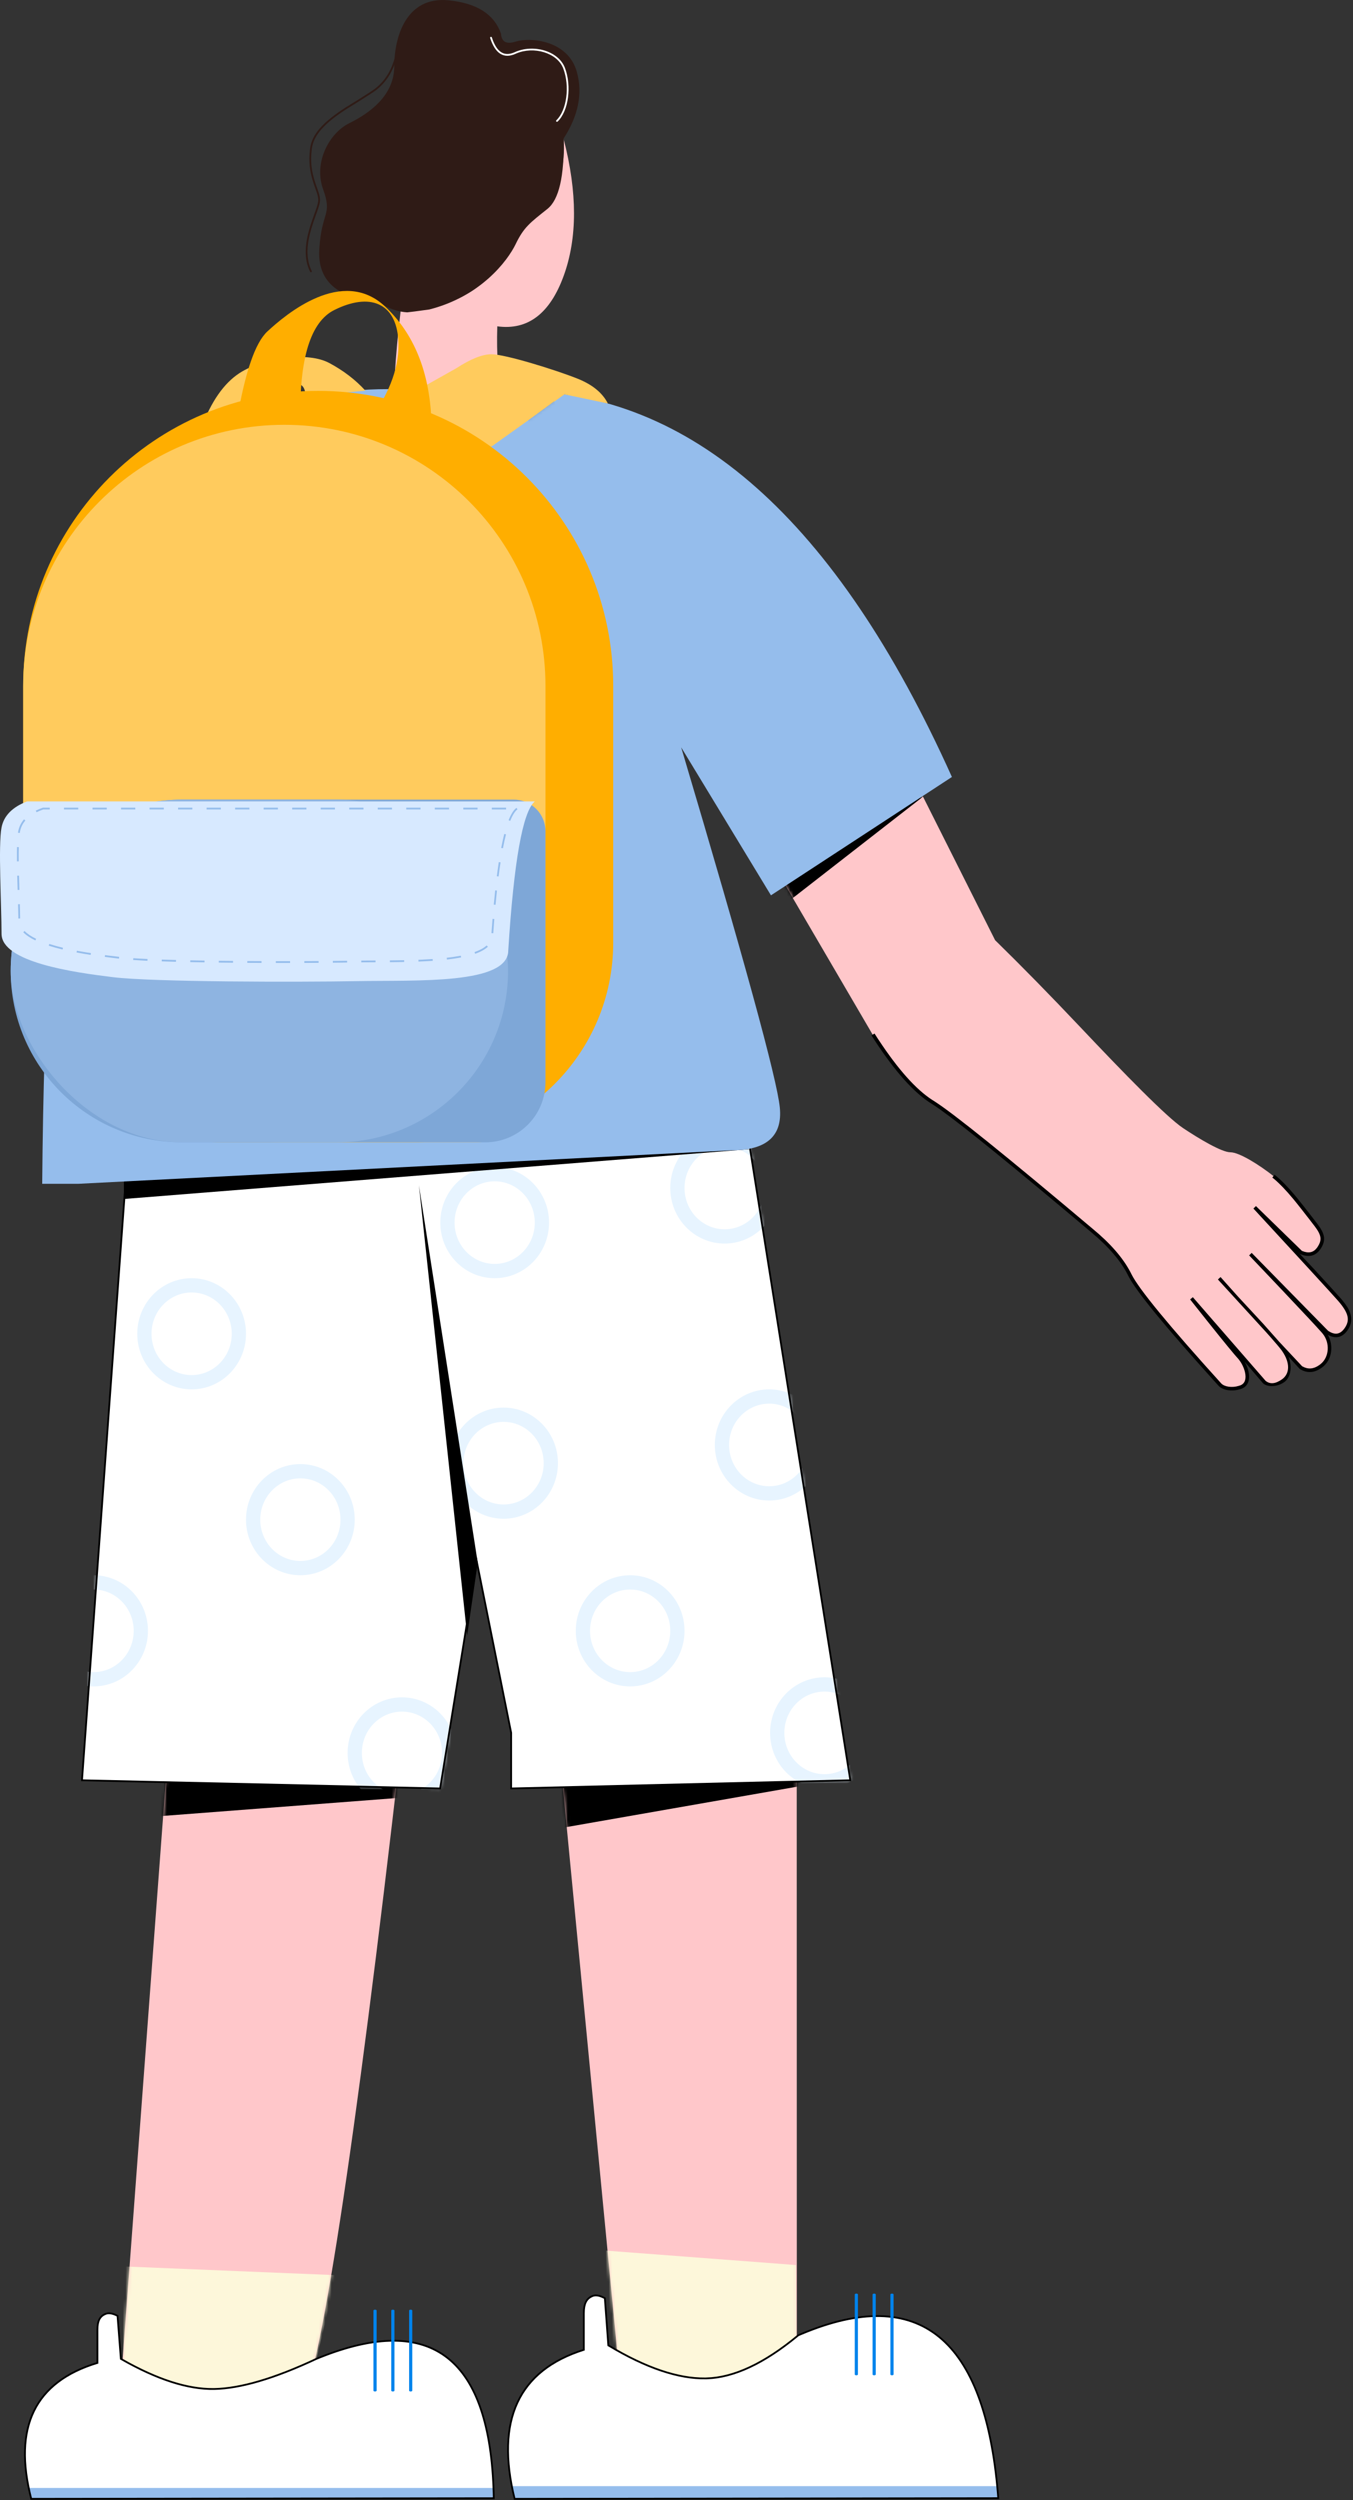 <?xml version="1.0" encoding="UTF-8"?>
<svg width="427px" height="789px" viewBox="0 0 427 789" version="1.1" xmlns="http://www.w3.org/2000/svg" xmlns:xlink="http://www.w3.org/1999/xlink">
    <rect x="0" y="0" width="427" height="789" fill="#333333" stroke="none"/>
    <!-- Generator: Sketch 60.1 (88133) - https://sketch.com -->
    <title>N3</title>
    <desc>Created with Sketch.</desc>
    <defs>
        <path d="M16.019,0 L0,214.721 C31.218,223.227 50.223,221.89 57.014,210.711 C63.806,199.532 74.618,129.295 89.451,0 L16.019,0 Z" id="path-1"></path>
        <path d="M0,0 L19.755,205.058 C41.386,214.028 59.742,214.028 74.823,205.058 L74.79,1.077 L0,0 Z" id="path-3"></path>
        <polygon id="path-5" points="209.098 1 243.473 217.527 136.438 220.108 136.438 202.508 125.624 148.659 114.022 220.108 1 217.527 16.433 5.625"></polygon>
        <path d="M0,31.472 L29.611,82.129 C36.434,92.773 42.666,99.834 48.306,103.309 C53.947,106.785 70.676,120.242 98.493,143.678 C104.272,148.432 108.318,153.155 110.631,157.847 C112.943,162.54 122.422,174.078 139.068,192.462 C140.25,193.761 142.277,194.086 145.148,193.436 C149.455,192.462 147.671,186.534 145.148,183.782 C143.467,181.947 138.515,175.836 130.294,165.448 L153.164,191.718 C154.77,193.042 156.723,192.898 159.022,191.285 C162.472,188.867 161.32,184.435 159.022,181.293 C157.491,179.199 150.839,171.804 139.068,159.107 L164.69,187.106 C166.868,188.427 169.062,188.203 171.271,186.434 C174.584,183.782 174.305,178.753 171.922,175.933 C170.334,174.054 162.669,165.901 148.929,151.475 L172.925,175.933 C175.403,177.59 177.441,177.238 179.041,174.879 C181.44,171.34 178.94,168.086 177.052,165.862 C175.794,164.38 166.871,154.655 150.284,136.689 L164.69,150.72 C167.189,151.809 169.109,151.325 170.451,149.27 C172.465,146.186 171.013,143.992 168.918,141.38 C166.822,138.769 161.006,130.606 156.227,126.813 C151.448,123.019 145.203,119.175 142.476,119.175 C139.749,119.175 132.714,115.004 127.512,111.533 C122.31,108.062 108.952,94.348 94.986,79.57 C85.676,69.717 76.746,60.605 68.196,52.233 L41.959,0 L0,31.472 Z" id="path-7"></path>
        <path d="M0,21.126 L29.265,4.671 C33.789,1.731 37.483,0.262 40.347,0.262 C44.642,0.262 60.72,5.234 67.634,8.023 C72.243,9.883 75.39,12.476 77.074,15.802 L63.365,12.917 L51.924,21.126 L40.347,29.386 L0,21.126 Z" id="path-9"></path>
        <path d="M100.421,31.542 C151.843,31.542 193.528,73.228 193.528,124.65 L193.528,205.674 C193.528,240.468 165.322,268.674 130.528,268.674 L70.314,268.674 C35.52,268.674 7.314,240.468 7.314,205.674 L7.314,124.65 C7.314,73.228 48.999,31.542 100.421,31.542 Z" id="path-11"></path>
        <path d="M89.732,42.244 C135.25,42.244 172.15,79.144 172.15,124.663 L172.15,246.674 C172.15,258.825 162.3,268.674 150.15,268.674 L89.314,268.674 C44.026,268.674 7.314,231.962 7.314,186.674 L7.314,124.663 C7.314,79.144 44.214,42.244 89.732,42.244 Z" id="path-13"></path>
    </defs>
    <g id="页面-1" stroke="none" stroke-width="1" fill="none" fill-rule="evenodd">
        <g id="画板" transform="translate(-3221, -504)">
            <g id="男" transform="translate(2211, 497)">
                <g id="N3" transform="translate(1010, 7)">
                    <path d="M150.382,90.788 C156.453,86.281 160.009,81.55 161.05,76.594 C159.304,65.432 160.559,54.715 166.825,55.207 C171.002,55.536 172.924,58.232 172.591,63.295 C176.658,58.502 178.426,52.048 177.897,43.934 C182.236,60.749 182.236,75.12 177.897,87.048 C173.558,98.976 166.574,104.288 156.945,102.982 C156.661,111.853 157.221,119.375 158.624,125.546 C160.728,134.803 139.515,145.321 130.139,145.321 C123.888,145.321 122.683,129.371 126.523,97.473 C136.357,97.523 144.31,95.295 150.382,90.788 Z" id="路径-228" fill="#FFC7CA"></path>
                    <g id="编组-102" transform="translate(95.889, 0)">
                        <path d="M32.617,98.57 C30.099,98.409 27.614,97.658 25.164,96.317 C22.713,94.976 20.115,94.305 17.369,94.305 C8.555,92.078 4.39,86.881 4.874,78.713 C5.598,66.46 9.117,68.161 6.078,59.716 C3.039,51.27 7.988,42.007 14.37,38.862 C20.753,35.717 28.543,30.142 28.543,20.87 C28.543,11.598 32.331,-1.238 45.686,0.096 C54.589,0.986 60.103,4.503 62.227,10.647 C62.394,13.229 63.94,14.053 66.865,13.12 C71.252,11.721 83.34,12.541 86.162,22.702 C88.043,29.476 86.653,36.476 81.992,43.701 C82.233,55.604 80.529,63.011 76.879,65.924 C71.405,70.293 69.45,71.658 66.865,77.013 C64.28,82.368 55.812,93.524 39.621,97.657 L35.015,98.284 L32.617,98.57 Z" id="路径-229" fill="#2F1B16"></path>
                        <path d="M58.984,11.636 C59.131,11.589 59.29,11.67 59.338,11.818 C60.818,16.416 63.149,17.941 66.437,16.527 L66.587,16.461 C72.405,13.823 80.379,16.031 82.41,21.441 C84.572,27.202 83.563,35.052 80.084,38.365 C79.971,38.472 79.793,38.468 79.686,38.355 C79.579,38.243 79.583,38.064 79.696,37.957 C82.994,34.816 83.973,27.205 81.883,21.639 C80,16.622 72.527,14.505 66.996,16.895 L66.819,16.974 C63.107,18.656 60.398,16.949 58.802,11.991 C58.755,11.843 58.836,11.684 58.984,11.636 Z" id="路径-305" fill="#FFFFFF" fill-rule="nonzero"></path>
                        <path d="M13.407,34.448 C6.641,38.828 3.056,42.573 2.516,47.005 C2.024,51.042 2.434,54.099 3.59,57.615 L3.747,58.081 C3.915,58.56 4.47,60.128 4.647,60.679 L4.667,60.742 C4.97,61.708 5.117,62.453 5.117,63.158 C5.117,63.748 4.935,64.532 4.553,65.704 L4.392,66.185 C4.084,67.075 3.322,69.212 3.122,69.801 C1.875,73.455 1.216,76.308 1.16,79.111 C1.113,81.47 1.531,83.6 2.488,85.505 C2.558,85.644 2.502,85.814 2.363,85.884 C2.224,85.953 2.055,85.897 1.985,85.758 C0.985,83.766 0.549,81.545 0.597,79.1 C0.653,76.328 1.278,73.531 2.456,70.012 L2.651,69.44 C2.952,68.574 3.767,66.287 3.95,65.737 L4.079,65.341 C4.402,64.328 4.555,63.643 4.555,63.158 C4.555,62.57 4.438,61.933 4.194,61.118 L4.131,60.91 C3.966,60.384 3.243,58.349 3.172,58.138 C1.903,54.403 1.438,51.197 1.957,46.937 C2.524,42.283 6.202,38.441 13.103,33.974 L13.382,33.797 C13.65,33.647 20.883,29.189 22.41,28.034 L22.466,27.991 C26.128,25.152 28.402,20.982 29.288,15.466 C29.312,15.312 29.457,15.208 29.61,15.233 C29.764,15.257 29.868,15.402 29.843,15.556 C28.953,21.095 26.683,25.336 23.031,28.263 L22.811,28.437 C21.333,29.583 13.349,34.495 13.684,34.27 L13.407,34.448 Z" id="路径-306" fill="#2F1B16" fill-rule="nonzero"></path>
                    </g>
                    <g id="编组-72" transform="translate(37.13, 550.867)">
                        <mask id="mask-2" fill="white">
                            <use xlink:href="#path-1"></use>
                        </mask>
                        <use id="路径-233" fill="#FFC7CA" xlink:href="#path-1"></use>
                        <polygon id="路径-345" fill="#FDF7DA" mask="url(#mask-2)" points="1.766 193.65 1.766 164.349 69.084 167.115 60.963 200.995 38.863 208.159 7.248 210.171"></polygon>
                        <polygon id="路径-238" fill="#000000" mask="url(#mask-2)" points="89.451 16.43 10.689 22.461 11.527 10.386 89.451 12.264"></polygon>
                    </g>
                    <g id="编组-73" transform="translate(176.651, 553.683)">
                        <mask id="mask-4" fill="white">
                            <use xlink:href="#path-3"></use>
                        </mask>
                        <use id="路径-234" fill="#FFC7CA" xlink:href="#path-3"></use>
                        <polygon id="路径-345" fill="#FDF7DA" mask="url(#mask-4)" points="15.754 186.366 12.939 156.42 74.547 161.096 74.823 191.631 48.227 200.194 15.056 202.46"></polygon>
                        <polygon id="路径-237" fill="#000000" mask="url(#mask-4)" points="75.949 9.959 1.229 23.045 1.01183883e-13 9.575 75.949 7.506"></polygon>
                    </g>
                    <g id="编组-71" transform="translate(24.879, 344.277)">
                        <mask id="mask-6" fill="white">
                            <use xlink:href="#path-5"></use>
                        </mask>
                        <use id="路径-232" fill="#FFFFFF" xlink:href="#path-5"></use>
                        <path d="M35.599,59.084 C45.075,59.084 52.758,66.937 52.758,76.624 C52.758,86.311 45.075,94.164 35.599,94.164 C26.122,94.164 18.44,86.311 18.44,76.624 C18.44,66.937 26.122,59.084 35.599,59.084 Z M35.599,63.59 C28.629,63.59 22.941,69.405 22.941,76.624 C22.941,83.843 28.629,89.658 35.599,89.658 C42.569,89.658 48.257,83.843 48.257,76.624 C48.257,69.405 42.569,63.59 35.599,63.59 Z" id="椭圆形" fill="#E7F4FF" fill-rule="nonzero" mask="url(#mask-6)"></path>
                        <path d="M101.984,191.353 C111.46,191.353 119.142,199.206 119.142,208.893 C119.142,218.581 111.46,226.433 101.984,226.433 C92.507,226.433 84.825,218.581 84.825,208.893 C84.825,199.206 92.507,191.353 101.984,191.353 Z M101.984,195.859 C95.014,195.859 89.325,201.674 89.325,208.893 C89.325,216.113 95.014,221.927 101.984,221.927 C108.953,221.927 114.642,216.113 114.642,208.893 C114.642,201.674 108.953,195.859 101.984,195.859 Z" id="椭圆形" fill="#E7F4FF" fill-rule="nonzero" mask="url(#mask-6)"></path>
                        <path d="M217.875,94.164 C227.352,94.164 235.034,102.017 235.034,111.704 C235.034,121.391 227.352,129.244 217.875,129.244 C208.399,129.244 200.717,121.391 200.717,111.704 C200.717,102.017 208.399,94.164 217.875,94.164 Z M217.875,98.67 C210.906,98.67 205.217,104.485 205.217,111.704 C205.217,118.923 210.906,124.738 217.875,124.738 C224.845,124.738 230.534,118.923 230.534,111.704 C230.534,104.485 224.845,98.67 217.875,98.67 Z" id="椭圆形" fill="#E7F4FF" fill-rule="nonzero" mask="url(#mask-6)"></path>
                        <path d="M131.238,24.003 C140.714,24.003 148.397,31.856 148.397,41.544 C148.397,51.231 140.714,59.084 131.238,59.084 C121.761,59.084 114.079,51.231 114.079,41.544 C114.079,31.856 121.761,24.003 131.238,24.003 Z M131.238,28.509 C124.268,28.509 118.58,34.324 118.58,41.544 C118.58,48.763 124.268,54.578 131.238,54.578 C138.208,54.578 143.896,48.763 143.896,41.544 C143.896,34.324 138.208,28.509 131.238,28.509 Z" id="椭圆形" fill="#E7F4FF" fill-rule="nonzero" mask="url(#mask-6)"></path>
                        <path d="M4.657,152.823 C14.133,152.823 21.816,160.676 21.816,170.363 C21.816,180.05 14.133,187.903 4.657,187.903 C-4.82,187.903 -12.502,180.05 -12.502,170.363 C-12.502,160.676 -4.82,152.823 4.657,152.823 Z M4.657,157.329 C-2.313,157.329 -8.001,163.143 -8.001,170.363 C-8.001,177.582 -2.313,183.397 4.657,183.397 C11.626,183.397 17.315,177.582 17.315,170.363 C17.315,163.143 11.626,157.329 4.657,157.329 Z" id="椭圆形" fill="#E7F4FF" fill-rule="nonzero" mask="url(#mask-6)"></path>
                        <path d="M69.916,117.742 C79.393,117.742 87.075,125.595 87.075,135.282 C87.075,144.97 79.393,152.823 69.916,152.823 C60.44,152.823 52.758,144.97 52.758,135.282 C52.758,125.595 60.44,117.742 69.916,117.742 Z M69.916,122.248 C62.947,122.248 57.258,128.063 57.258,135.282 C57.258,142.502 62.947,148.316 69.916,148.316 C76.886,148.316 82.574,142.502 82.574,135.282 C82.574,128.063 76.886,122.248 69.916,122.248 Z" id="椭圆形" fill="#E7F4FF" fill-rule="nonzero" mask="url(#mask-6)"></path>
                        <path d="M134.051,99.915 C143.527,99.915 151.209,107.768 151.209,117.455 C151.209,127.142 143.527,134.995 134.051,134.995 C124.574,134.995 116.892,127.142 116.892,117.455 C116.892,107.768 124.574,99.915 134.051,99.915 Z M134.051,104.421 C127.081,104.421 121.393,110.236 121.393,117.455 C121.393,124.674 127.081,130.489 134.051,130.489 C141.02,130.489 146.709,124.674 146.709,117.455 C146.709,110.236 141.02,104.421 134.051,104.421 Z" id="椭圆形" fill="#E7F4FF" fill-rule="nonzero" mask="url(#mask-6)"></path>
                        <path d="M173.994,152.823 C183.471,152.823 191.153,160.676 191.153,170.363 C191.153,180.05 183.471,187.903 173.994,187.903 C164.518,187.903 156.835,180.05 156.835,170.363 C156.835,160.676 164.518,152.823 173.994,152.823 Z M173.994,157.329 C167.024,157.329 161.336,163.143 161.336,170.363 C161.336,177.582 167.024,183.397 173.994,183.397 C180.964,183.397 186.652,177.582 186.652,170.363 C186.652,163.143 180.964,157.329 173.994,157.329 Z" id="椭圆形" fill="#E7F4FF" fill-rule="nonzero" mask="url(#mask-6)"></path>
                        <path d="M203.811,13.077 C213.287,13.077 220.97,20.93 220.97,30.617 C220.97,40.304 213.287,48.157 203.811,48.157 C194.334,48.157 186.652,40.304 186.652,30.617 C186.652,20.93 194.334,13.077 203.811,13.077 Z M203.811,17.583 C196.841,17.583 191.153,23.398 191.153,30.617 C191.153,37.836 196.841,43.651 203.811,43.651 C210.781,43.651 216.469,37.836 216.469,30.617 C216.469,23.398 210.781,17.583 203.811,17.583 Z" id="椭圆形" fill="#E7F4FF" fill-rule="nonzero" mask="url(#mask-6)"></path>
                        <path d="M235.316,185.027 C244.792,185.027 252.474,192.88 252.474,202.567 C252.474,212.255 244.792,220.108 235.316,220.108 C225.839,220.108 218.157,212.255 218.157,202.567 C218.157,192.88 225.839,185.027 235.316,185.027 Z M235.316,189.533 C228.346,189.533 222.657,195.348 222.657,202.567 C222.657,209.787 228.346,215.601 235.316,215.601 C242.285,215.601 247.974,209.787 247.974,202.567 C247.974,195.348 242.285,189.533 235.316,189.533 Z" id="椭圆形" fill="#E7F4FF" fill-rule="nonzero" mask="url(#mask-6)"></path>
                        <path d="M243.801,217.801 L209.337,0.713 L16.171,5.349 L0.698,217.802 L114.261,220.396 L125.653,150.234 L136.162,202.564 L136.157,220.396 L243.801,217.801 Z M208.858,1.287 L243.144,217.253 L136.719,219.82 L136.719,202.508 L125.595,147.084 L113.784,219.82 L1.302,217.252 L16.695,5.9 L208.858,1.287 Z" id="路径-232" fill="#000000" fill-rule="nonzero"></path>
                        <polygon id="路径-236" fill="#000000" points="107.328 29.754 125.893 148.875 122.549 171.8"></polygon>
                        <polygon id="路径-32" fill="#000000" points="212.264 18.326 14.224 34.088 14.224 24.003"></polygon>
                    </g>
                    <g id="编组-70" transform="translate(245.848, 244.454)">
                        <mask id="mask-8" fill="white">
                            <use xlink:href="#path-7"></use>
                        </mask>
                        <use id="路径-231" fill="#FFC7CA" xlink:href="#path-7"></use>
                        <polygon id="路径-495" fill="#000000" mask="url(#mask-8)" points="49.203 4.029 3.418 39.676 0.258 35.045"></polygon>
                    </g>
                    <path d="M275.04,326.757 L275.986,326.149 L276.703,327.26 L277.271,328.127 C283.409,337.438 289.048,343.759 294.162,347.075 L294.398,347.226 L294.985,347.594 C300.97,351.407 317.555,364.773 344.81,387.745 C350.387,392.335 354.372,396.906 356.763,401.466 L356.923,401.777 L357.079,402.087 C359.356,406.709 368.824,418.236 385.388,436.538 C386.388,437.637 388.831,437.998 390.921,437.341 C392.551,436.972 393.267,435.759 393.043,433.798 C392.859,432.19 392.017,430.296 390.908,428.946 L390.767,428.78 L390.21,428.157 L389.585,427.432 C387.495,424.98 383.479,420.005 377.524,412.494 L375.599,410.063 L376.454,409.352 L399.407,435.739 C400.797,436.886 402.477,436.753 404.577,435.281 C407.147,433.477 407.136,429.994 404.688,426.434 L404.566,426.259 L404.446,426.092 C403.969,425.44 402.973,424.249 401.464,422.525 L400.941,421.931 L399.649,420.473 L384.368,403.768 L385.198,403.002 L390.628,409.076 L398.049,417.081 L399.047,418.174 L403.731,423.449 L410.915,431.122 L410.993,431.169 C412.762,432.182 414.506,432.067 416.315,430.804 L416.475,430.69 L416.631,430.573 L416.78,430.456 C419.517,428.263 419.778,423.8 417.472,420.914 L417.354,420.771 L417.006,420.368 C415.53,418.692 411.564,414.442 405.119,407.632 L399.454,401.658 L394.22,396.156 L395.026,395.375 L419.142,419.966 L419.232,420.025 C421.25,421.321 422.821,421.123 424.155,419.407 L424.246,419.288 L424.336,419.164 L424.425,419.035 C426.038,416.655 425.593,414.539 422.917,411.239 L422.769,411.058 L422.321,410.528 C421.387,409.456 418.331,406.101 413.162,400.472 L408.953,395.894 L395.574,381.379 L396.369,380.603 L410.876,394.738 L410.94,394.765 C412.949,395.593 414.446,395.289 415.575,393.835 L415.668,393.711 L415.757,393.585 L415.842,393.458 C417.285,391.248 417.049,389.74 414.754,386.759 L414.485,386.416 L414.354,386.251 L414.295,386.17 L413.557,385.204 C411.994,383.175 409.272,379.704 408.178,378.393 C407.013,376.995 405.934,375.777 404.922,374.72 C403.947,373.701 403.043,372.841 402.21,372.141 L401.984,371.954 L401.539,371.596 L402.237,370.715 L402.458,370.89 C403.457,371.683 404.547,372.699 405.735,373.94 C406.571,374.814 407.45,375.794 408.384,376.89 L408.697,377.259 L409.269,377.945 L409.73,378.511 C410.687,379.695 412.047,381.424 413.486,383.278 L413.864,383.764 L415.22,385.533 L415.366,385.715 L415.651,386.081 C418.137,389.32 418.501,391.256 416.966,393.786 L416.879,393.927 L416.784,394.075 C415.352,396.268 413.26,396.877 410.673,395.871 L410.504,395.803 L410.29,395.707 L410.164,395.616 L409.481,394.93 L414.794,400.585 L420.413,406.726 C421.765,408.212 422.671,409.218 423.132,409.745 L423.333,409.979 L423.673,410.384 C424.922,411.896 425.593,412.961 426.031,414.161 C426.74,416.099 426.531,417.934 425.356,419.667 C423.746,422.044 421.63,422.604 419.208,421.316 L419.039,421.223 L419.094,421.318 C420.875,424.511 420.418,428.714 417.772,431.09 L417.628,431.216 L417.483,431.336 C415.204,433.161 412.87,433.468 410.586,432.231 L410.426,432.142 L410.235,432.025 L410.145,431.947 L406.646,428.123 L406.682,428.213 C407.814,431.21 407.401,434.355 405.594,435.916 L405.48,436.012 L405.364,436.101 L405.222,436.203 C403.136,437.667 400.274,437.732 398.876,436.745 L398.78,436.675 L398.623,436.542 L392.787,429.706 L392.811,429.747 C393.519,430.993 394.015,432.396 394.161,433.67 C394.448,436.181 393.395,437.936 391.188,438.435 C388.776,439.162 386.004,438.756 384.654,437.399 L384.555,437.295 L383.076,435.658 C367.635,418.536 358.708,407.644 356.216,402.873 L356.142,402.73 L355.919,402.284 C353.675,397.872 349.857,393.416 344.461,388.918 L344.091,388.611 L338.423,383.844 L334.916,380.904 C313.368,362.868 299.897,352.105 294.556,348.656 L294.388,348.549 L294.04,348.33 C288.482,344.904 282.398,338.091 275.761,327.877 L275.04,326.757 Z" id="形状" fill="#000000" fill-rule="nonzero"></path>
                    <path d="M24.796,373.571 L230.877,363.006 C241.92,362.992 246.997,358.491 246.106,349.502 C245.216,340.513 234.839,302.624 214.976,235.836 L221.715,246.943 L243.309,282.539 L300.419,245.192 C263.883,163.947 217.986,123.325 162.729,123.325 C145.888,137.671 132.532,137.493 122.66,122.79 C88.807,122.79 62.36,135.48 43.319,160.858 C24.278,186.236 14.278,257.141 13.319,373.571 L24.796,373.571 Z" id="路径-230" fill="#95BDEC"></path>
                    <g id="编组-89" transform="translate(159.773, 723.787)">
                        <path d="M32.211,16.337 L31.114,1.459 C29.497,0.573 28.173,0.352 27.142,0.795 C25.595,1.459 24.479,2.789 24.479,6.183 C24.479,8.446 24.479,12.3 24.479,17.745 C3.841,24.274 -3.44,39.951 2.635,64.775 L155.273,64.564 C151.368,13.807 130.329,-3.326 92.154,13.164 C81.434,22.055 71.73,26.589 63.042,26.767 C54.354,26.944 44.076,23.468 32.211,16.337 Z" id="路径-235" fill="#FFFFFF"></path>
                        <polygon id="路径-239" fill="#95BDEC" points="1.688 60.762 154.71 60.762 155.273 64.564 2.365 64.775"></polygon>
                        <path d="M26.903,0.593 C25.088,1.429 24.198,3.082 24.198,6.183 L24.197,17.54 L24.394,17.477 C3.605,24.054 -3.747,39.882 2.362,64.842 L2.415,65.057 L155.576,64.845 L155.553,64.542 C151.635,13.61 130.415,-3.67 92.043,12.905 L91.975,12.947 C81.3,21.801 71.652,26.309 63.036,26.485 L62.708,26.49 C54.259,26.572 44.289,23.199 32.804,16.364 L32.48,16.17 L31.383,1.286 L31.249,1.212 C29.564,0.289 28.155,0.053 27.031,0.536 L26.903,0.593 Z M30.801,1.611 L30.844,1.634 L31.941,16.504 L32.066,16.579 C43.973,23.734 54.299,27.227 63.048,27.048 L63.35,27.04 C71.933,26.767 81.469,22.312 91.963,13.687 L92.301,13.407 L93.4,12.94 C130.282,-2.482 150.725,14.167 154.87,63.078 L154.967,64.282 L2.856,64.493 L2.909,64.708 C-3.134,40.02 4.077,24.495 24.564,18.014 L24.76,17.952 L24.76,6.183 C24.76,3.222 25.574,1.775 27.252,1.054 C28.155,0.666 29.336,0.843 30.801,1.611 Z" id="路径-235" fill="#000000" fill-rule="nonzero"></path>
                        <path d="M110.485,0.005 C110.73,0.005 110.934,0.105 110.977,0.236 L110.985,0.287 L110.985,25.509 C110.985,25.664 110.761,25.79 110.485,25.79 C110.239,25.79 110.035,25.691 109.993,25.559 L109.985,25.509 L109.985,0.287 C109.985,0.131 110.209,0.005 110.485,0.005 Z" id="路径-332" fill="#0083EC" fill-rule="nonzero"></path>
                        <path d="M116.111,0.005 C116.356,0.005 116.56,0.105 116.603,0.236 L116.611,0.287 L116.611,25.509 C116.611,25.664 116.387,25.79 116.111,25.79 C115.865,25.79 115.661,25.691 115.619,25.559 L115.611,25.509 L115.611,0.287 C115.611,0.131 115.835,0.005 116.111,0.005 Z" id="路径-332" fill="#0083EC" fill-rule="nonzero"></path>
                        <path d="M121.736,0.005 C121.982,0.005 122.186,0.105 122.228,0.236 L122.236,0.287 L122.236,25.509 C122.236,25.664 122.013,25.79 121.736,25.79 C121.491,25.79 121.287,25.691 121.245,25.559 L121.236,25.509 L121.236,0.287 C121.236,0.131 121.46,0.005 121.736,0.005 Z" id="路径-332" fill="#0083EC" fill-rule="nonzero"></path>
                    </g>
                    <g id="编组-88" transform="translate(0, 91.811)">
                        <path d="M38.143,652.572 L37.094,639.002 C35.548,638.194 34.282,637.991 33.295,638.396 C31.816,639.002 30.749,640.214 30.749,643.31 C30.749,645.374 30.749,648.889 30.749,653.856 C11.011,659.811 4.048,674.109 9.858,696.751 L155.835,696.558 C155.023,652.194 136.363,637.532 99.854,652.572 C86.68,658.752 75.939,661.922 67.629,662.084 C59.32,662.246 49.491,659.075 38.143,652.572 Z" id="路径-235" fill="#FFFFFF"></path>
                        <polygon id="路径-240" fill="#95BDEC" points="155.835 696.685 155.835 693.306 9.001 693.306 9.779 696.751"></polygon>
                        <path d="M33.06,638.19 C31.323,638.955 30.468,640.473 30.468,643.31 L30.467,653.647 L30.668,653.586 C10.977,659.527 3.882,673.751 9.414,696.14 L9.64,697.033 L156.122,696.839 L156.117,696.553 C155.301,652.002 136.451,637.191 99.747,652.311 C86.593,658.481 75.887,661.642 67.624,661.803 L67.284,661.807 C59.218,661.875 49.704,658.806 38.747,652.592 L38.412,652.401 L37.363,638.824 L37.224,638.752 C35.612,637.909 34.265,637.694 33.189,638.135 L33.06,638.19 Z M36.788,639.161 L36.826,639.181 L37.874,652.742 L38.004,652.816 C49.392,659.343 59.267,662.529 67.635,662.366 C75.99,662.203 86.767,659.022 99.973,652.827 L101.057,652.387 C136.283,638.309 154.386,652.534 155.525,695.247 L155.547,696.277 L10.077,696.469 L10.131,696.681 C4.356,674.179 11.245,660.035 30.83,654.126 L31.03,654.065 L31.03,643.31 C31.03,640.621 31.803,639.312 33.402,638.656 C34.263,638.303 35.39,638.464 36.788,639.161 Z" id="路径-235" fill="#000000" fill-rule="nonzero"></path>
                        <path d="M118.361,637.051 C118.606,637.051 118.811,637.15 118.853,637.282 L118.861,637.332 L118.861,662.592 C118.861,662.748 118.637,662.874 118.361,662.874 C118.116,662.874 117.911,662.774 117.869,662.643 L117.861,662.592 L117.861,637.332 C117.861,637.177 118.085,637.051 118.361,637.051 Z" id="路径-332" fill="#0083EC" fill-rule="nonzero"></path>
                        <path d="M123.987,637.051 C124.232,637.051 124.436,637.15 124.479,637.282 L124.487,637.332 L124.487,662.592 C124.487,662.748 124.263,662.874 123.987,662.874 C123.741,662.874 123.537,662.774 123.495,662.643 L123.487,662.592 L123.487,637.332 C123.487,637.177 123.711,637.051 123.987,637.051 Z" id="路径-332" fill="#0083EC" fill-rule="nonzero"></path>
                        <path d="M129.613,637.051 C129.858,637.051 130.062,637.15 130.105,637.282 L130.113,637.332 L130.113,662.592 C130.113,662.748 129.889,662.874 129.613,662.874 C129.367,662.874 129.163,662.774 129.121,662.643 L129.113,662.592 L129.113,637.332 C129.113,637.177 129.337,637.051 129.613,637.051 Z" id="路径-332" fill="#0083EC" fill-rule="nonzero"></path>
                        <g id="编组-30">
                            <path d="M87.793,34.11 L64.134,41.681 C67.343,33.703 71.468,28.263 76.509,25.361 C84.072,21.008 97.192,19.135 103.947,22.757 C108.451,25.172 112.245,28.084 115.329,31.491 L96.407,33.126 C96.347,29.969 94.827,28.727 91.848,29.401 C88.869,30.074 87.517,31.644 87.793,34.11 Z" id="路径-508" fill="#FFCB5D"></path>
                            <g id="编组-119" transform="translate(114.767, 19.714)">
                                <mask id="mask-10" fill="white">
                                    <use xlink:href="#path-9"></use>
                                </mask>
                                <use id="路径-507" fill="#FFCB5D" xlink:href="#path-9"></use>
                                <polygon id="路径-212" fill="#83A8D3" mask="url(#mask-10)" points="51.924 21.126 60.133 15.041 68.768 42.857"></polygon>
                            </g>
                            <path d="M136.145,40.555 C135.46,25.349 130.612,13.49 121.6,4.975 C108.083,-7.796 90.168,7.427 84.393,12.775 C80.543,16.34 77.353,25.6 74.823,40.555 L94.786,40.555 C94.459,21.267 98.026,9.76 105.484,6.031 C116.672,0.439 124.961,3.696 125.708,15.482 C126.206,23.339 123.27,31.697 116.9,40.555 L136.145,40.555 Z" id="路径-509" fill="#FFAE00"></path>
                            <mask id="mask-12" fill="white">
                                <use xlink:href="#path-11"></use>
                            </mask>
                            <use id="矩形" fill="#FFAE00" xlink:href="#path-11"></use>
                            <mask id="mask-14" fill="white">
                                <use xlink:href="#path-13"></use>
                            </mask>
                            <use id="矩形" fill="#FFCB5D" xlink:href="#path-13"></use>
                            <path d="M57.448,160.529 L162.15,160.529 C167.673,160.529 172.15,165.006 172.15,170.529 L172.15,249.674 C172.15,260.168 163.644,268.674 153.15,268.674 L57.448,268.674 C27.585,268.674 3.375,244.465 3.375,214.601 C3.375,184.738 27.585,160.529 57.448,160.529 Z" id="矩形" fill="#7EA7D7"></path>
                            <rect id="矩形" fill="#8EB4E1" x="3.375" y="160.529" width="156.96" height="108.146" rx="54.073"></rect>
                            <path d="M8.545,161.092 L168.775,161.092 C164.961,164.357 162.171,180.031 160.406,208.115 C160.406,218.929 131.692,217.459 112.719,217.807 C93.745,218.155 48.241,218.095 35.644,216.555 C23.046,215.016 0.486,211.817 0.486,202.852 C0.486,193.886 -0.607,174.862 0.486,169.312 C1.215,165.612 3.901,162.872 8.545,161.092 Z" id="路径-506" fill="#D7E9FF"></path>
                            <path d="M161.03,167.233 L160.507,167.024 C161.263,165.122 162.081,163.822 162.976,163.123 L163.322,163.567 C162.521,164.192 161.752,165.415 161.03,167.233 Z M158.729,175.874 L158.176,175.768 C158.486,174.145 158.81,172.673 159.147,171.351 L159.692,171.49 C159.358,172.801 159.037,174.262 158.729,175.874 Z M157.355,184.776 L156.796,184.705 C156.995,183.131 157.202,181.641 157.416,180.235 L157.972,180.32 C157.759,181.721 157.553,183.206 157.355,184.776 Z M156.391,193.713 L155.831,193.662 C155.974,192.107 156.123,190.611 156.277,189.173 L156.836,189.233 C156.683,190.668 156.534,192.161 156.391,193.713 Z M155.668,202.693 L155.107,202.653 L155.239,200.822 C155.306,199.918 155.374,199.029 155.444,198.157 L156.005,198.202 L155.867,199.966 C155.799,200.859 155.733,201.768 155.668,202.693 Z M149.947,209.177 L149.76,208.646 C151.42,208.058 152.7,207.359 153.585,206.542 L153.967,206.956 C153.019,207.831 151.674,208.566 149.947,209.177 Z M141.05,210.996 L140.986,210.436 C142.599,210.252 144.075,210.034 145.417,209.777 L145.523,210.33 C144.166,210.59 142.676,210.811 141.05,210.996 Z M132.076,211.631 L132.054,211.068 L133.227,211.018 C134.382,210.966 135.485,210.904 136.541,210.832 L136.579,211.394 C135.165,211.491 133.67,211.568 132.076,211.631 Z M123.051,211.824 L123.046,211.261 L124.631,211.244 C125.654,211.231 126.614,211.216 127.543,211.198 L127.555,211.761 L125.643,211.794 C124.821,211.806 123.963,211.816 123.051,211.824 Z M114.017,211.317 L118.519,211.29 L118.521,211.853 L114.022,211.88 L114.017,211.317 Z M105.051,211.994 L105.046,211.431 L108.12,211.395 C108.608,211.389 109.084,211.382 109.546,211.376 L109.554,211.939 L107.134,211.971 C106.461,211.979 105.766,211.987 105.051,211.994 Z M96.048,212.054 L96.045,211.491 L99.666,211.473 C99.961,211.472 100.255,211.47 100.547,211.468 L100.55,212.031 L96.966,212.051 C96.661,212.052 96.355,212.053 96.048,212.054 Z M87.046,212.065 L87.046,211.502 L90.053,211.503 C90.552,211.503 91.051,211.503 91.548,211.502 L91.548,212.065 L88.552,212.067 C88.05,212.066 87.548,212.066 87.046,212.065 Z M78.04,212.032 L78.044,211.468 C79.532,211.478 81.034,211.485 82.545,211.491 L82.542,212.054 L79.533,212.04 C79.034,212.038 78.536,212.035 78.04,212.032 Z M69.042,211.949 L69.049,211.386 L71.277,211.411 C72.027,211.419 72.784,211.427 73.547,211.434 L73.542,211.997 L71.271,211.974 C70.521,211.966 69.778,211.958 69.042,211.949 Z M60.041,211.803 L60.053,211.24 L62.716,211.291 C63.32,211.302 63.932,211.312 64.55,211.322 L64.541,211.885 L61.806,211.838 C61.21,211.827 60.621,211.815 60.041,211.803 Z M51.038,211.563 L51.058,211 L52.684,211.053 C53.608,211.082 54.565,211.109 55.554,211.135 L55.539,211.698 L53.225,211.633 C52.475,211.611 51.746,211.587 51.038,211.563 Z M42.034,211.127 L42.073,210.566 C43.377,210.657 44.876,210.742 46.56,210.82 L46.534,211.383 L45.302,211.323 C44.106,211.261 43.015,211.196 42.034,211.127 Z M33.072,210.157 L33.145,209.599 L34.22,209.737 C35.304,209.873 36.417,210.006 37.608,210.143 L37.544,210.702 L36.375,210.567 C35.229,210.431 34.144,210.297 33.072,210.157 Z M24.161,208.761 L24.266,208.208 C25.677,208.475 27.151,208.727 28.693,208.966 L28.607,209.523 C27.059,209.283 25.578,209.03 24.161,208.761 Z M15.388,206.614 L15.56,206.078 C16.876,206.501 18.317,206.899 19.877,207.273 L19.746,207.821 C18.173,207.443 16.719,207.042 15.388,206.614 Z M7.346,202.375 L7.752,201.985 C8.599,202.867 9.823,203.689 11.399,204.452 L11.154,204.959 C9.522,204.17 8.245,203.311 7.346,202.375 Z M5.702,193.537 L6.265,193.522 L6.318,195.615 C6.338,196.524 6.351,197.316 6.357,198.032 L5.794,198.037 L5.784,197.141 C5.768,196.126 5.742,194.955 5.702,193.537 Z M5.439,184.527 L6.002,184.513 L6.13,189.017 L5.567,189.034 L5.445,184.745 C5.443,184.672 5.441,184.6 5.439,184.527 Z M5.372,175.502 L5.935,175.515 C5.905,176.819 5.9,178.31 5.917,180.012 L5.355,180.018 L5.348,179.181 C5.339,177.816 5.347,176.594 5.372,175.502 Z M7.585,166.743 L8.01,167.112 C7.17,168.082 6.619,169.178 6.354,170.404 C6.312,170.599 6.273,170.817 6.237,171.057 L5.681,170.973 C5.718,170.722 5.76,170.492 5.804,170.285 C6.089,168.966 6.683,167.784 7.585,166.743 Z M15.696,163.063 L15.696,163.627 L13.601,163.627 L13.694,163.611 C12.917,163.883 12.2,164.181 11.543,164.505 L11.295,164 C11.972,163.665 12.71,163.358 13.508,163.079 L13.601,163.063 L15.696,163.063 Z M24.697,163.063 L24.697,163.627 L20.196,163.627 L20.196,163.063 L24.697,163.063 Z M33.698,163.063 L33.698,163.627 L29.198,163.627 L29.198,163.063 L33.698,163.063 Z M42.7,163.063 L42.7,163.627 L38.199,163.627 L38.199,163.063 L42.7,163.063 Z M51.701,163.063 L51.701,163.627 L47.2,163.627 L47.2,163.063 L51.701,163.063 Z M60.702,163.063 L60.702,163.627 L56.202,163.627 L56.202,163.063 L60.702,163.063 Z M69.703,163.063 L69.703,163.627 L65.203,163.627 L65.203,163.063 L69.703,163.063 Z M78.705,163.063 L78.705,163.627 L74.204,163.627 L74.204,163.063 L78.705,163.063 Z M87.706,163.063 L87.706,163.627 L83.205,163.627 L83.205,163.063 L87.706,163.063 Z M96.707,163.063 L96.707,163.627 L92.207,163.627 L92.207,163.063 L96.707,163.063 Z M105.709,163.063 L105.709,163.627 L101.208,163.627 L101.208,163.063 L105.709,163.063 Z M114.71,163.063 L114.71,163.627 L110.209,163.627 L110.209,163.063 L114.71,163.063 Z M123.711,163.063 L123.711,163.627 L119.211,163.627 L119.211,163.063 L123.711,163.063 Z M132.713,163.063 L132.713,163.627 L128.212,163.627 L128.212,163.063 L132.713,163.063 Z M141.714,163.063 L141.714,163.627 L137.213,163.627 L137.213,163.063 L141.714,163.063 Z M150.715,163.063 L150.715,163.627 L146.215,163.627 L146.215,163.063 L150.715,163.063 Z M159.717,163.063 L159.717,163.627 L155.216,163.627 L155.216,163.063 L159.717,163.063 Z" id="路径-506" fill="#95BDEC" fill-rule="nonzero"></path>
                        </g>
                    </g>
                </g>
            </g>
        </g>
    </g>
</svg>